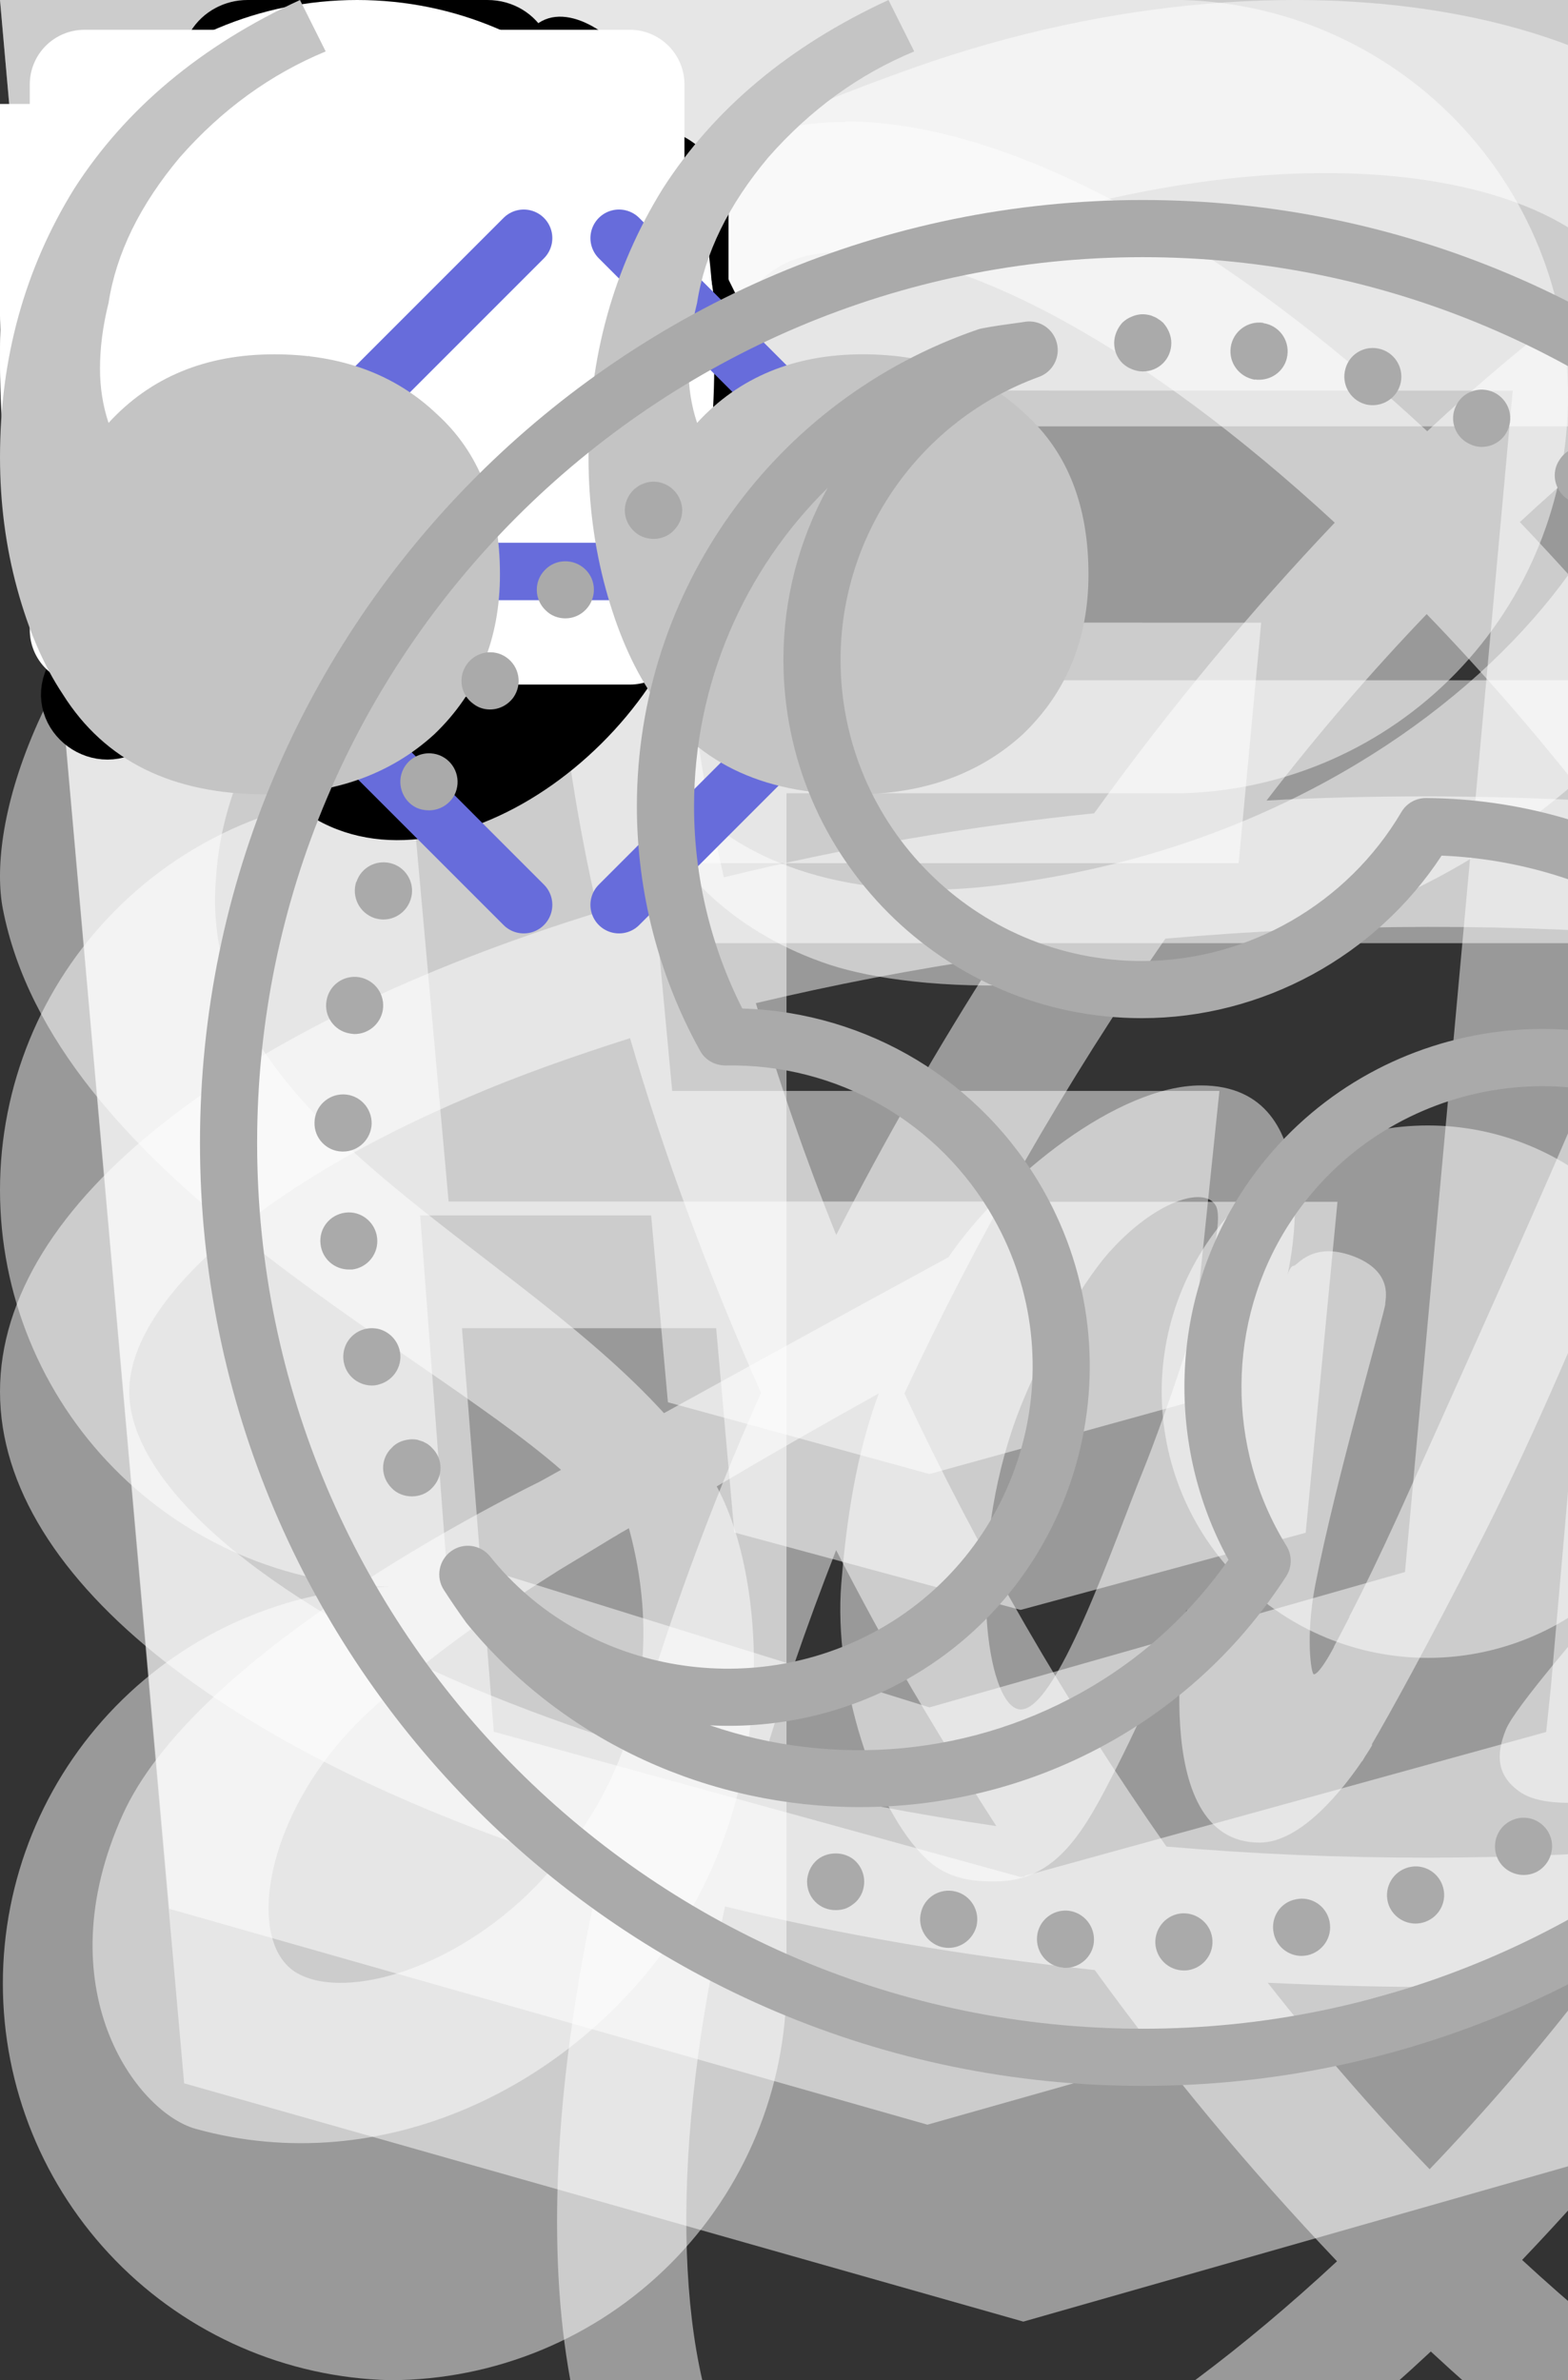<svg width="54.885" height="83.3" viewBox="0 0 54.885 83.3" fill="none" xmlns="http://www.w3.org/2000/svg" >


<rect x="0" y="0" width="54.885" height="83.3" fill="#333333" stroke="none"/>


<!-- Skills -->

<g id="figma">

		<path id="Vector" d="M41.414 27.762C45.023 27.654 48.448 26.144 50.963 23.553C53.478 20.961 54.885 17.492 54.885 13.881C54.885 10.27 53.478 6.801 50.963 4.21C48.448 1.618 45.023 0.108 41.414 0L13.647 0C10.037 0.108 6.612 1.618 4.097 4.21C1.583 6.801 0.176 10.27 0.176 13.881C0.176 17.492 1.583 20.961 4.097 23.553C6.612 26.144 10.037 27.654 13.647 27.762C10.006 27.826 6.535 29.316 3.983 31.913C1.43 34.511 0 38.006 0 41.648C0 45.29 1.43 48.785 3.983 51.382C6.535 53.98 10.006 55.47 13.647 55.533C10.024 55.622 6.579 57.124 4.048 59.718C1.516 62.312 0.1 65.793 0.1 69.417C0.1 73.041 1.516 76.522 4.048 79.115C6.579 81.71 10.024 83.211 13.647 83.3C17.329 83.298 20.86 81.834 23.463 79.23C26.066 76.626 27.529 73.095 27.53 69.413L27.53 27.762L41.414 27.762Z" fill="#FFFFFF" fill-opacity="0.5" fill-rule="nonzero"/>

</g>


<g id="react">

		<path d="M100 48.704C100 42.079 91.704 35.8 78.983 31.908C81.921 18.946 80.617 8.629 74.867 5.325C73.473 4.545 71.897 4.152 70.3 4.188L70.3 8.729C71.237 8.729 71.992 8.917 72.625 9.263C75.396 10.854 76.6 16.904 75.662 24.692C75.438 26.608 75.071 28.625 74.621 30.683C70.361 29.657 66.037 28.915 61.679 28.463C59.083 24.88 56.25 21.476 53.2 18.271C59.846 12.096 66.083 8.713 70.325 8.713L70.325 4.167C64.717 4.167 57.379 8.163 49.958 15.092C42.542 8.209 35.2 4.25 29.596 4.25L29.596 8.792C33.817 8.792 40.075 12.158 46.721 18.292C43.867 21.292 41.013 24.692 38.3 28.463C33.933 28.91 29.601 29.659 25.337 30.704C24.867 28.667 24.521 26.692 24.275 24.796C23.317 17.004 24.5 10.954 27.254 9.346C27.863 8.979 28.658 8.812 29.596 8.812L29.596 4.271C27.887 4.271 26.333 4.638 24.992 5.408C19.262 8.713 17.979 19.004 20.933 31.929C8.254 35.846 0 42.1 0 48.704C0 55.329 8.296 61.608 21.017 65.496C18.079 78.463 19.383 88.779 25.133 92.079C26.458 92.854 28.008 93.221 29.717 93.221C35.325 93.221 42.663 89.225 50.083 82.296C57.5 89.183 64.838 93.138 70.446 93.138C72.055 93.172 73.644 92.778 75.05 91.996C80.779 88.696 82.062 78.404 79.108 65.479C91.746 61.588 100 55.308 100 48.704ZM73.458 35.108C72.667 37.833 71.749 40.519 70.708 43.158C69.005 39.845 67.134 36.62 65.104 33.496C68 33.925 70.792 34.454 73.463 35.108L73.458 35.108ZM64.125 56.817C62.538 59.567 60.904 62.179 59.212 64.604C53.097 65.143 46.946 65.15 40.829 64.625C37.321 59.613 34.252 54.307 31.658 48.767C34.248 43.213 37.304 37.888 40.792 32.85C46.906 32.31 53.055 32.301 59.171 32.825C60.862 35.25 62.517 37.842 64.104 40.575C65.654 43.242 67.062 45.95 68.346 48.683C67.048 51.45 65.64 54.163 64.125 56.817ZM70.708 54.167C71.808 56.896 72.75 59.629 73.521 62.279C70.854 62.933 68.037 63.483 65.125 63.908C67.147 60.756 69.01 57.505 70.708 54.167ZM50.042 75.917C48.146 73.959 46.25 71.779 44.375 69.392C46.208 69.475 48.083 69.538 49.979 69.538C51.896 69.538 53.792 69.496 55.646 69.392C53.812 71.779 51.917 73.959 50.042 75.917ZM34.875 63.908C32.066 63.502 29.276 62.965 26.517 62.3C27.271 59.671 28.208 56.959 29.267 54.25C30.104 55.875 30.983 57.508 31.942 59.142C32.9 60.771 33.875 62.362 34.875 63.908ZM49.938 21.492C51.833 23.45 53.729 25.629 55.604 28.017C53.771 27.933 51.896 27.871 50 27.871C48.083 27.871 46.188 27.913 44.333 28.017C46.167 25.629 48.062 23.45 49.938 21.492ZM34.854 33.5C32.833 36.646 30.969 39.89 29.271 43.221C28.201 40.565 27.262 37.857 26.458 35.108C29.125 34.475 31.942 33.925 34.854 33.5ZM16.408 59.017C9.192 55.942 4.525 51.904 4.525 48.704C4.525 45.504 9.192 41.446 16.408 38.392C18.158 37.638 20.075 36.963 22.054 36.334C23.217 40.325 24.746 44.483 26.637 48.746C24.852 52.755 23.341 56.881 22.117 61.096C20.181 60.497 18.276 59.803 16.408 59.017ZM27.375 88.142C24.604 86.558 23.4 80.5 24.337 72.717C24.562 70.8 24.929 68.779 25.379 66.721C29.371 67.7 33.733 68.454 38.321 68.946C40.917 72.528 43.75 75.933 46.8 79.138C40.154 85.312 33.917 88.696 29.675 88.696C28.875 88.705 28.085 88.516 27.375 88.146L27.375 88.142ZM75.725 72.612C76.683 80.4 75.5 86.454 72.746 88.062C72.138 88.429 71.342 88.592 70.404 88.592C66.183 88.592 59.925 85.229 53.279 79.092C56.133 76.1 58.987 72.696 61.7 68.925C66.067 68.478 70.399 67.729 74.662 66.683C75.133 68.742 75.496 70.717 75.725 72.612ZM83.571 59.017C81.821 59.771 79.904 60.446 77.925 61.075C76.679 56.839 75.148 52.692 73.342 48.663C75.217 44.425 76.721 40.288 77.862 36.312C79.883 36.942 81.796 37.638 83.592 38.392C90.808 41.467 95.475 45.504 95.475 48.704C95.454 51.904 90.787 55.963 83.571 59.017Z" fill="#FFFFFF" fill-opacity="0.5" fill-rule="nonzero"/>
		<path d="M49.979 58.021C52.45 58.021 54.82 57.039 56.567 55.292C58.314 53.545 59.296 51.175 59.296 48.704C59.296 46.233 58.314 43.864 56.567 42.116C54.82 40.369 52.45 39.388 49.979 39.388C47.508 39.388 45.139 40.369 43.391 42.116C41.644 43.864 40.663 46.233 40.663 48.704C40.663 51.175 41.644 53.545 43.391 55.292C45.139 57.039 47.508 58.021 49.979 58.021Z" fill="#FFFFFF" fill-opacity="0.5" fill-rule="nonzero"/>
		
</g>


<g id="html">

		<path id="Vector" d="M0 0L6.445 72.91L35.82 81.25L65.078 72.91L71.65 0L0 0ZM58.105 17.295L57.637 21.904L57.471 23.809L23.154 23.809L23.955 33.008L56.68 33.008L56.357 35.381L54.287 59.033L54.121 60.615L35.859 65.654L35.859 65.684L35.742 65.684L35.713 65.693L35.713 65.684L35.703 65.684L17.285 60.605L16.172 46.484L25.068 46.484L25.703 53.633L35.703 56.338L35.742 56.338L45.703 53.643L46.816 42.06L35.713 42.06L35.713 42.051L15.703 42.051L13.477 17.295L13.31 14.922L58.262 14.922L58.105 17.295Z" fill="#FFFFFF" fill-opacity="0.5" fill-rule="nonzero"/>

</g>


<g id="css">

		<path id="Vector" d="M0 0L65.062 0L59.146 66.808L32.462 74.358L5.925 66.804L0 0ZM52.95 13.671L12.117 13.663L12.775 21.783L44.146 21.792L43.358 30.208L22.783 30.208L23.529 38.179L42.683 38.179L41.55 49.096L32.533 51.587L23.379 49.075L22.792 42.538L14.708 42.538L15.608 54.483L32.533 59.754L49.179 55.017L52.95 13.671Z" fill="#FFFFFF" fill-opacity="0.5" fill-rule="nonzero"/>

</g>


<g id="sass">

		<path id="Vector" d="M86.089 43.112C82.945 43.112 79.845 43.831 77.026 45.221C76.104 43.362 75.151 41.737 74.995 40.518C74.807 39.096 74.604 38.252 74.823 36.565C75.042 34.877 76.026 32.487 76.01 32.315C75.995 32.143 75.792 31.284 73.776 31.268C71.76 31.252 70.026 31.659 69.823 32.19C69.466 33.161 69.189 34.159 68.995 35.174C68.635 37.002 64.967 43.534 62.889 46.94C62.201 45.612 61.623 44.44 61.498 43.502C61.31 42.081 61.107 41.237 61.326 39.549C61.545 37.862 62.529 35.471 62.514 35.299C62.498 35.127 62.295 34.268 60.282 34.252C58.27 34.237 56.532 34.643 56.329 35.174C56.126 35.706 55.907 36.956 55.501 38.159C55.095 39.362 50.204 50.237 48.926 53.065C48.27 54.502 47.707 55.659 47.301 56.44C47.239 56.565 47.192 56.643 47.16 56.706C47.207 56.627 47.239 56.549 47.239 56.581C46.895 57.252 46.692 57.627 46.692 57.627L46.692 57.643C46.426 58.143 46.129 58.596 45.989 58.596C45.895 58.596 45.692 57.284 46.035 55.487C46.77 51.706 48.504 45.831 48.489 45.627C48.473 45.518 48.817 44.502 47.348 43.956C45.926 43.44 45.41 44.299 45.285 44.299C45.16 44.299 45.067 44.612 45.067 44.612C45.067 44.612 46.645 37.987 42.035 37.987C39.16 37.987 35.16 41.143 33.195 44.002C31.96 44.674 29.289 46.127 26.476 47.674L23.242 49.456C23.164 49.377 23.101 49.299 23.023 49.221C17.429 43.252 7.104 39.034 7.542 31.018C7.698 28.096 8.714 20.424 27.398 11.112C42.71 3.487 54.951 5.581 57.06 10.237C60.092 16.877 50.514 29.237 34.614 31.018C28.551 31.69 25.367 29.346 24.57 28.471C23.742 27.549 23.617 27.502 23.304 27.674C22.789 27.956 23.117 28.768 23.304 29.252C23.773 30.487 25.726 32.674 29.054 33.768C31.976 34.721 39.082 35.252 47.673 31.924C57.326 28.206 64.842 17.846 62.635 9.174C60.392 0.362 45.779 -2.529 31.964 2.377C23.729 5.299 14.826 9.893 8.423 15.877C0.814 23.002 -0.402 29.206 0.098 31.799C1.879 41.002 14.564 47.002 19.639 51.44L18.936 51.831C16.389 53.096 6.72 58.159 4.298 63.502C1.564 69.565 4.751 73.909 6.842 74.502C13.373 76.315 20.057 73.049 23.651 67.69C27.245 62.331 26.807 55.331 25.151 52.143C25.135 52.096 25.104 52.065 25.089 52.018C26.963 50.907 28.854 49.824 30.76 48.768C30.135 50.456 29.682 52.487 29.448 55.424C29.167 58.862 30.589 63.315 32.432 65.065C33.245 65.831 34.226 65.846 34.839 65.846C36.995 65.846 37.964 64.065 39.042 61.94C40.37 59.346 41.542 56.331 41.542 56.331C41.542 56.331 40.073 64.487 44.089 64.487C45.557 64.487 47.026 62.596 47.682 61.627L47.682 61.643C47.682 61.643 47.714 61.581 47.792 61.456C47.948 61.221 48.026 61.081 48.026 61.081L48.026 61.034C48.62 60.018 49.917 57.69 51.87 53.846C54.401 48.877 56.82 42.674 56.82 42.674C57.054 44.037 57.379 45.384 57.789 46.706C58.226 48.19 59.148 49.815 59.882 51.393C59.289 52.206 58.929 52.674 58.929 52.674C58.929 52.687 58.935 52.696 58.945 52.706C58.476 53.331 57.945 54.002 57.398 54.659C55.401 57.034 53.023 59.752 52.71 60.534C52.335 61.456 52.429 62.143 53.148 62.674C53.679 63.081 54.617 63.143 55.601 63.065C57.398 62.94 58.664 62.502 59.273 62.221C60.397 61.819 61.459 61.261 62.429 60.565C64.382 59.127 65.57 57.065 65.46 54.346C65.398 52.846 64.914 51.346 64.32 49.94C64.492 49.69 64.679 49.424 64.851 49.159C66.884 46.125 68.716 42.961 70.335 39.687C70.57 41.049 70.892 42.396 71.304 43.718C71.679 44.984 72.414 46.374 73.085 47.734C70.179 50.093 68.382 52.827 67.76 54.624C66.604 57.952 67.51 59.452 69.214 59.796C69.979 59.952 71.073 59.593 71.885 59.249C73.092 58.846 74.229 58.262 75.257 57.515C77.21 56.077 79.101 54.062 78.973 51.327C78.926 50.093 78.582 48.859 78.129 47.671C80.582 46.64 83.77 46.077 87.832 46.546C96.532 47.562 98.235 52.999 97.907 55.265C97.579 57.531 95.751 58.796 95.142 59.171C94.532 59.546 94.345 59.687 94.392 59.968C94.47 60.374 94.751 60.359 95.267 60.265C95.985 60.14 99.829 58.421 100.001 54.218C100.251 48.906 95.142 43.062 86.095 43.109L86.089 43.112ZM19.029 65.721C16.154 68.862 12.126 70.049 10.392 69.049C8.532 67.968 9.267 63.346 12.81 59.999C14.967 57.968 17.748 56.093 19.592 54.937C20.014 54.687 20.623 54.312 21.373 53.859C21.434 53.82 21.497 53.783 21.561 53.749C21.701 53.656 21.857 53.577 22.014 53.484C23.307 58.234 22.061 62.421 19.029 65.718L19.029 65.721ZM40.023 51.44C39.023 53.893 36.917 60.143 35.632 59.815C34.539 59.534 33.867 54.768 35.414 50.081C36.195 47.721 37.851 44.909 38.835 43.815C40.414 42.049 42.148 41.487 42.554 42.19C43.101 43.112 40.648 49.909 40.023 51.44ZM57.367 59.721C56.945 59.94 56.554 60.081 56.367 59.971C56.226 59.893 56.539 59.596 56.539 59.596C56.539 59.596 58.71 57.268 59.57 56.206C60.07 55.581 60.648 54.846 61.273 54.034C61.273 54.112 61.289 54.19 61.289 54.284C61.27 57.081 58.582 58.971 57.364 59.721L57.367 59.721ZM70.742 56.674C70.429 56.456 70.476 55.721 71.523 53.44C71.929 52.549 72.867 51.049 74.492 49.612C74.676 50.156 74.776 50.724 74.789 51.299C74.773 54.815 72.257 56.127 70.742 56.674Z" fill="#FFFFFF" fill-opacity="0.5" fill-rule="nonzero"/>

</g>


<!--About Icon-->

<g id="download">

	<path id="Vector" d="M9.335 11L9.335 1L9.335 11M12.668 7.667L9.335 11L6.001 7.667L9.335 11" stroke="#FFFFFF" stroke-opacity="1" stroke-width="2" stroke-linejoin="round" fill="none"/>
	<path id="Vector" d="M1.001 12.667L1.519 14.738C1.609 15.098 1.817 15.418 2.11 15.647C2.403 15.876 2.764 16 3.135 16L15.534 16C15.905 16 16.266 15.876 16.559 15.647C16.852 15.418 17.06 15.098 17.151 14.738L17.668 12.667" stroke="#FFFFFF" stroke-opacity="1" stroke-width="2" stroke-linejoin="round" stroke-linecap="round" fill="none"/>

</g>


<g id="mail">

	<path id="Vector" d="M18.125 3.125L1.875 3.125C1.529 3.125 1.25 3.404 1.25 3.75L1.25 16.25C1.25 16.596 1.529 16.875 1.875 16.875L18.125 16.875C18.471 16.875 18.75 16.596 18.75 16.25L18.75 3.75C18.75 3.404 18.471 3.125 18.125 3.125ZM16.547 5.252L10.385 10.047C10.232 10.166 10.02 10.166 9.867 10.047L3.703 5.252C3.68 5.234 3.663 5.209 3.654 5.181C3.646 5.153 3.646 5.123 3.656 5.095C3.665 5.067 3.683 5.043 3.707 5.026C3.731 5.009 3.76 5 3.789 5L16.461 5C16.49 5 16.519 5.009 16.543 5.026C16.567 5.043 16.585 5.067 16.594 5.095C16.604 5.123 16.604 5.153 16.596 5.181C16.587 5.209 16.57 5.234 16.547 5.252Z" fill="#FFFFFF" fill-opacity="1" fill-rule="nonzero"/>

</g>


<!--Work Icon-->

<g id="computer">

		<path id="Vector" d="M4.5 7.375C4.5 6.593 4.816 5.842 5.379 5.289C5.941 4.736 6.704 4.425 7.5 4.425L22.5 4.425C23.296 4.425 24.059 4.736 24.621 5.289C25.184 5.842 25.5 6.593 25.5 7.375L25.5 19.175C25.5 19.957 25.184 20.708 24.621 21.261C24.059 21.814 23.296 22.125 22.5 22.125L19.17 22.125L19.355 22.846L20.561 24.032C20.77 24.238 20.913 24.501 20.971 24.787C21.029 25.073 20.999 25.37 20.886 25.639C20.772 25.909 20.58 26.139 20.333 26.301C20.087 26.463 19.797 26.55 19.5 26.55L10.5 26.55C10.203 26.55 9.913 26.463 9.667 26.301C9.42 26.139 9.228 25.909 9.114 25.639C9.001 25.37 8.971 25.073 9.029 24.787C9.087 24.501 9.23 24.238 9.44 24.032L10.646 22.846L10.83 22.125L7.5 22.125C6.704 22.125 5.941 21.814 5.379 21.261C4.816 20.708 4.5 19.957 4.5 19.175L4.5 7.375ZM13.156 17.7L7.5 17.7L7.5 7.375L22.5 7.375L22.5 17.7L13.156 17.7Z" fill-opacity="1" fill-rule="evenodd" fill="currentColor"/>

</g>


<g id="paint">

		<path id="Vector" d="M24.33 20.585C25.896 14.838 22.188 8.903 16.096 7.298C9.217 5.484 -0.546 10.195 1.626 16.238C2.346 18.237 3.732 18.705 6.346 18.741L6.51 18.744C7.891 18.761 8.28 18.849 8.397 19.035C8.587 19.342 8.59 19.83 8.376 21.174C8.274 21.808 8.241 22.029 8.202 22.376C7.963 24.487 8.326 26.133 9.732 27.622C14.124 32.273 22.561 27.072 24.33 20.585ZM4.455 15.253C3.361 12.214 10.359 8.838 15.319 10.145C19.845 11.338 22.558 15.682 21.432 19.82C20.175 24.433 14.259 28.08 11.931 25.613C11.211 24.852 11.032 24.038 11.184 22.7C11.215 22.414 11.245 22.217 11.34 21.629C11.668 19.569 11.664 18.628 10.953 17.491C10.062 16.064 9.003 15.824 6.547 15.793L6.388 15.79C4.942 15.771 4.599 15.654 4.453 15.253L4.455 15.253Z"  fill-opacity="1" fill-rule="evenodd" fill="currentColor"/>
		<path id="Vector" d="M9 14.75C8.503 14.75 8.026 14.556 7.674 14.21C7.323 13.864 7.125 13.395 7.125 12.906C7.125 12.417 7.323 11.948 7.674 11.602C8.026 11.257 8.503 11.062 9 11.062C9.497 11.062 9.974 11.257 10.326 11.602C10.678 11.948 10.875 12.417 10.875 12.906C10.875 13.395 10.678 13.864 10.326 14.21C9.974 14.556 9.497 14.75 9 14.75Z"  fill-opacity="1" fill-rule="nonzero" fill="currentColor"/>
		<path id="Vector" d="M14.625 14.75C14.128 14.75 13.651 14.556 13.299 14.21C12.947 13.864 12.75 13.395 12.75 12.906C12.75 12.417 12.947 11.948 13.299 11.602C13.651 11.257 14.128 11.062 14.625 11.062C15.122 11.062 15.599 11.257 15.951 11.602C16.302 11.948 16.5 12.417 16.5 12.906C16.5 13.395 16.302 13.864 15.951 14.21C15.599 14.556 15.122 14.75 14.625 14.75Z" fill-opacity="1" fill-rule="nonzero" fill="currentColor"/>
		<path id="Vector" d="M18.375 19.175C17.878 19.175 17.401 18.981 17.049 18.635C16.698 18.289 16.5 17.82 16.5 17.331C16.5 16.842 16.698 16.373 17.049 16.028C17.401 15.682 17.878 15.488 18.375 15.488C18.872 15.488 19.349 15.682 19.701 16.028C20.052 16.373 20.25 16.842 20.25 17.331C20.25 17.82 20.052 18.289 19.701 18.635C19.349 18.981 18.872 19.175 18.375 19.175Z" fill="currentColor" fill-opacity="1" fill-rule="nonzero"/>
		<path id="Vector" d="M16.125 24.337C15.628 24.337 15.151 24.143 14.799 23.797C14.447 23.452 14.25 22.983 14.25 22.494C14.25 22.005 14.447 21.536 14.799 21.19C15.151 20.844 15.628 20.65 16.125 20.65C16.622 20.65 17.099 20.844 17.451 21.19C17.802 21.536 18 22.005 18 22.494C18 22.983 17.802 23.452 17.451 23.797C17.099 24.143 16.622 24.337 16.125 24.337Z" fill="currentColor" fill-opacity="1" fill-rule="nonzero"/>
		<path id="Vector" d="M21.555 5.317C21.733 5.224 21.928 5.166 22.129 5.149C22.33 5.131 22.533 5.153 22.725 5.214C22.917 5.275 23.094 5.374 23.247 5.504C23.399 5.634 23.523 5.792 23.611 5.971L29.751 18.361C29.854 18.584 29.866 18.836 29.786 19.068C29.706 19.299 29.539 19.492 29.319 19.606C29.1 19.721 28.844 19.75 28.604 19.686C28.364 19.622 28.158 19.47 28.027 19.262L20.965 7.359C20.864 7.188 20.799 6.998 20.773 6.801C20.748 6.605 20.764 6.405 20.819 6.214C20.874 6.024 20.968 5.846 21.095 5.692C21.221 5.538 21.378 5.41 21.556 5.317L21.555 5.317Z" fill="currentColor" fill-opacity="1" fill-rule="nonzero"/>
		<path id="Vector" d="M18.805 5.139C19.536 6.489 20.765 6.866 21.953 6.245C23.139 5.626 23.509 4.412 22.779 3.062C21.945 1.516 20.157 0.115 18.972 0.733C17.787 1.353 17.97 3.593 18.807 5.139L18.805 5.139ZM20.13 4.446C19.864 3.921 19.701 3.352 19.65 2.769C19.628 2.525 19.637 2.279 19.677 2.037L19.704 2.05C19.779 2.086 20.012 2.192 20.308 2.425C20.762 2.781 21.212 3.304 21.454 3.754C21.798 4.388 21.701 4.707 21.247 4.944C20.797 5.18 20.474 5.08 20.13 4.447L20.13 4.446Z" fill="currentColor" fill-opacity="1" fill-rule="evenodd"/>

</g>


<g id="lighting">

		<path id="Vector" d="M17.06 1L8.665 1C8.196 1 7.762 1.236 7.528 1.617L1.176 12.011C0.675 12.829 1.305 13.851 2.311 13.851L6.597 13.851L2.56 23.764C1.976 25.018 3.553 26.165 4.613 25.258L21 10.011L12.438 10.011L18.105 2.97C18.756 2.16 18.142 1 17.06 1Z"  stroke-opacity="1" stroke-width="2" stroke-linejoin="round" stroke="currentColor" fill="transparent"/>

</g>


<!--Contact Icon-->

<g id="dribble">

		<path id="Vector" d="M22.122 16.498C21.595 17.765 20.823 18.915 19.849 19.882C18.884 20.846 17.738 21.61 16.477 22.131C15.216 22.651 13.864 22.918 12.5 22.917C6.747 22.917 2.083 18.253 2.083 12.5C2.08 9.829 3.106 7.259 4.948 5.325C5.92 4.3 7.091 3.483 8.39 2.926C9.688 2.368 11.087 2.082 12.5 2.083C13.864 2.081 15.216 2.349 16.477 2.869C17.738 3.39 18.884 4.154 19.849 5.118C20.823 6.085 21.595 7.235 22.122 8.502C22.648 9.769 22.918 11.128 22.917 12.5C22.918 13.872 22.648 15.231 22.122 16.498Z" stroke="#FFFFFF" stroke-opacity="1" stroke-width="2" stroke-linejoin="round"/>
		<path id="Vector" d="M22.917 12.5C21.397 12.5 17.204 11.927 13.452 13.575C9.375 15.365 6.423 18.141 5.137 19.868" stroke="#FFFFFF" stroke-opacity="1" stroke-width="2" stroke-linejoin="round" stroke-linecap="round"/>
		<path id="Vector" d="M8.594 2.841C10.224 4.345 13.781 8.177 15.104 11.979C16.427 15.782 16.917 20.458 17.219 21.789" stroke="#FFFFFF" stroke-opacity="1" stroke-width="2" stroke-linejoin="round" stroke-linecap="round"/>
		<path id="Vector" d="M2.164 11.198C4.131 11.317 9.34 11.424 12.673 10C16.007 8.577 18.875 5.958 19.859 5.128" stroke="#FFFFFF" stroke-opacity="1" stroke-width="2" stroke-linejoin="round" stroke-linecap="round"/>
		<path id="Vector" d="M2.865 16.465C3.782 18.687 5.438 20.525 7.552 21.669" stroke="#FFFFFF" stroke-opacity="1" stroke-width="2" stroke-linejoin="round" stroke-linecap="round"/>
		<path id="Vector" d="M2.083 12.5C2.08 9.829 3.106 7.259 4.948 5.325" stroke="#FFFFFF" stroke-opacity="1" stroke-width="2" stroke-linejoin="round" stroke-linecap="round"/>
		<path id="Vector" d="M12.5 2.083C11.087 2.082 9.688 2.368 8.39 2.926C7.091 3.483 5.92 4.3 4.948 5.325" stroke="#FFFFFF" stroke-opacity="1" stroke-width="2" stroke-linejoin="round" stroke-linecap="round"/>
		<path id="Vector" d="M16.667 2.95C17.853 3.469 18.932 4.204 19.849 5.118C20.823 6.085 21.595 7.235 22.122 8.502C22.648 9.769 22.919 11.128 22.917 12.5C22.917 13.783 22.685 15.011 22.26 16.146" stroke="#FFFFFF" stroke-opacity="1" stroke-width="2" stroke-linejoin="round" stroke-linecap="round"/>
		<path id="Vector" d="M12.5 22.917C13.864 22.919 15.216 22.651 16.477 22.131C17.738 21.61 18.884 20.846 19.849 19.882" stroke="#FFFFFF" stroke-opacity="1" stroke-width="2" stroke-linejoin="round" stroke-linecap="round"/>

</g>


<g id="upwork2">

		<path id="Vector" d="M19.336 13.705C18.188 13.705 17.11 13.22 16.134 12.427L16.369 11.309L16.377 11.264C16.593 10.076 17.26 8.078 19.335 8.078C20.082 8.078 20.798 8.375 21.326 8.903C21.854 9.431 22.151 10.147 22.151 10.894C22.149 11.64 21.852 12.355 21.325 12.882C20.797 13.409 20.081 13.705 19.335 13.705L19.336 13.705ZM19.336 5.229C16.691 5.229 14.636 6.946 13.802 9.774C12.533 7.866 11.564 5.571 11.003 3.638L8.155 3.638L8.155 11.047C8.153 11.751 7.873 12.425 7.376 12.922C6.879 13.419 6.205 13.699 5.502 13.701C4.799 13.699 4.125 13.418 3.628 12.921C3.131 12.424 2.85 11.751 2.848 11.047L2.848 3.638L0 3.638L0 11.047C0 14.083 2.47 16.569 5.502 16.569C8.537 16.569 11.003 14.084 11.003 11.047L11.003 9.806C11.556 10.958 12.236 12.13 13.062 13.163L11.316 21.362L14.23 21.362L15.495 15.413C16.602 16.121 17.876 16.569 19.337 16.569C22.462 16.569 25.001 14.013 25.001 10.892C25.001 7.767 22.462 5.228 19.337 5.228L19.336 5.229Z" fill="#FFFFFF" fill-opacity="1" fill-rule="nonzero"/>

</g>


<g id="youtube">

		<path id="Vector" d="M24.48 6.778C24.338 6.273 24.062 5.816 23.682 5.455C23.291 5.083 22.811 4.817 22.288 4.682C20.332 4.167 12.494 4.167 12.494 4.167C9.227 4.13 5.96 4.293 2.713 4.656C2.19 4.801 1.712 5.073 1.319 5.448C0.934 5.819 0.655 6.276 0.509 6.777C0.159 8.664 -0.012 10.581 0.001 12.5C-0.012 14.418 0.158 16.334 0.509 18.223C0.652 18.722 0.93 19.177 1.316 19.545C1.703 19.913 2.184 20.178 2.713 20.319C4.695 20.834 12.494 20.834 12.494 20.834C15.766 20.871 19.037 20.707 22.288 20.344C22.811 20.209 23.291 19.943 23.682 19.571C24.067 19.203 24.341 18.746 24.479 18.248C24.838 16.361 25.013 14.444 25.001 12.524C25.028 10.596 24.853 8.669 24.48 6.777L24.48 6.778ZM10.003 16.067L10.003 8.935L16.524 12.501L10.003 16.067Z" fill="#FFFFFF" fill-opacity="1" fill-rule="nonzero"/>

</g>


<g id="linkedin">

	<path id="Vector" d="M1.042 2.956C1.042 2.449 1.243 1.962 1.602 1.603C1.962 1.243 2.448 1.042 2.956 1.042L22.042 1.042C22.293 1.041 22.543 1.091 22.775 1.187C23.008 1.283 23.219 1.424 23.397 1.601C23.575 1.779 23.716 1.991 23.813 2.223C23.909 2.456 23.959 2.705 23.958 2.956L23.958 22.042C23.959 22.294 23.909 22.543 23.813 22.775C23.717 23.008 23.576 23.219 23.398 23.397C23.22 23.575 23.009 23.716 22.776 23.813C22.544 23.909 22.294 23.959 22.043 23.958L2.956 23.958C2.705 23.958 2.456 23.909 2.223 23.813C1.991 23.716 1.78 23.575 1.602 23.397C1.424 23.219 1.283 23.008 1.187 22.776C1.091 22.543 1.042 22.294 1.042 22.043L1.042 2.956ZM10.113 9.779L13.216 9.779L13.216 11.338C13.664 10.442 14.809 9.636 16.531 9.636C19.832 9.636 20.615 11.42 20.615 14.694L20.615 20.758L17.274 20.758L17.274 15.44C17.274 13.575 16.826 12.523 15.689 12.523C14.11 12.523 13.454 13.657 13.454 15.44L13.454 20.758L10.113 20.758L10.113 9.779ZM4.383 20.616L7.725 20.616L7.725 9.636L4.383 9.636L4.383 20.615L4.383 20.616ZM8.203 6.054C8.209 6.34 8.159 6.625 8.053 6.891C7.948 7.157 7.791 7.4 7.591 7.604C7.391 7.809 7.152 7.971 6.888 8.082C6.624 8.193 6.341 8.251 6.055 8.251C5.769 8.251 5.485 8.193 5.221 8.082C4.958 7.971 4.719 7.809 4.519 7.604C4.318 7.4 4.161 7.157 4.056 6.891C3.951 6.625 3.9 6.34 3.906 6.054C3.919 5.493 4.15 4.958 4.552 4.565C4.954 4.173 5.493 3.953 6.055 3.953C6.616 3.953 7.156 4.173 7.557 4.565C7.959 4.958 8.191 5.493 8.203 6.054Z" fill="#FFFFFF" fill-opacity="1" fill-rule="evenodd"/>

</g>


<g id="github">

		<path id="Vector" d="M12.5 0C5.594 0 0 5.594 0 12.5C0 18.031 3.578 22.703 8.547 24.359C9.172 24.469 9.406 24.094 9.406 23.766C9.406 23.469 9.391 22.484 9.391 21.438C6.25 22.016 5.438 20.672 5.188 19.969C5.047 19.609 4.438 18.5 3.906 18.203C3.469 17.969 2.844 17.391 3.891 17.375C4.875 17.359 5.578 18.281 5.812 18.656C6.938 20.547 8.734 20.016 9.453 19.688C9.562 18.875 9.891 18.328 10.25 18.016C7.469 17.703 4.562 16.625 4.562 11.844C4.562 10.484 5.047 9.359 5.844 8.484C5.719 8.172 5.281 6.891 5.969 5.172C5.969 5.172 7.016 4.844 9.406 6.453C10.406 6.172 11.469 6.031 12.531 6.031C13.594 6.031 14.656 6.172 15.656 6.453C18.047 4.828 19.094 5.172 19.094 5.172C19.781 6.891 19.344 8.172 19.219 8.484C20.016 9.359 20.5 10.469 20.5 11.844C20.5 16.641 17.578 17.703 14.797 18.016C15.25 18.406 15.641 19.156 15.641 20.328C15.641 22 15.625 23.344 15.625 23.766C15.625 24.094 15.859 24.484 16.484 24.359C18.966 23.522 21.122 21.927 22.65 19.799C24.177 17.672 24.999 15.119 25 12.5C25 5.594 19.406 0 12.5 0Z" fill="#FFFFFF" fill-opacity="1" fill-rule="evenodd"/>

</g>


<!--Othets Icon-->

<g id="arrow-right">

		<path id="Vector" d="M6.667 20L33.333 20" stroke="#676CDB" stroke-opacity="1" stroke-width="2" stroke-linejoin="round" stroke-linecap="round"/>
		<path id="Vector" d="M21.667 8.333L33.333 20L21.667 31.667" stroke="#676CDB" stroke-opacity="1" stroke-width="2" stroke-linejoin="round" stroke-linecap="round" fill="none"/>

</g>


<g id="arrow-left">

	<path id="Vector" d="M33.333 20L6.667 20" stroke="#676CDB" stroke-opacity="1" stroke-width="2" stroke-linejoin="round" stroke-linecap="round"/>
	<path id="Vector" d="M18.333 31.667L6.667 20L18.333 8.333" stroke="#676CDB" stroke-opacity="1" stroke-width="2" stroke-linejoin="round" stroke-linecap="round" fill="none"/>

</g>


<g id="quotation-marks">

		<path id="“" d="M29.9 27.8C26.633 27.8 24.267 26.633 22.8 24.3C22.133 23.3 21.6 22.067 21.2 20.6C20.8 19.133 20.6 17.6 20.6 16C20.6 12.533 21.467 9.4 23.2 6.6C25 3.8 27.633 1.6 31.1 2.28882e-05L32 1.8C30.067 2.6 28.367 3.833 26.9 5.5C25.5 7.167 24.667 8.867 24.4 10.6C24.2 11.4 24.1 12.167 24.1 12.9C24.1 13.567 24.2 14.2 24.4 14.8C25.867 13.2 27.8 12.4 30.2 12.4C32.533 12.4 34.433 13.1 35.9 14.5C37.367 15.833 38.1 17.7 38.1 20.1C38.1 22.367 37.333 24.233 35.8 25.7C34.267 27.1 32.3 27.8 29.9 27.8ZM9.3 27.8C6.033 27.8 3.667 26.633 2.2 24.3C1.533 23.3 1 22.067 0.6 20.6C0.2 19.133 -9.53674e-07 17.6 -9.53674e-07 16C-9.53674e-07 12.533 0.867 9.4 2.6 6.6C4.4 3.8 7.033 1.6 10.5 2.28882e-05L11.4 1.8C9.467 2.6 7.767 3.833 6.3 5.5C4.9 7.167 4.067 8.867 3.8 10.6C3.6 11.4 3.5 12.167 3.5 12.9C3.5 13.567 3.6 14.2 3.8 14.8C5.267 13.2 7.2 12.4 9.6 12.4C11.933 12.4 13.833 13.1 15.3 14.5C16.767 15.833 17.5 17.7 17.5 20.1C17.5 22.367 16.733 24.233 15.2 25.7C13.667 27.1 11.7 27.8 9.3 27.8Z" fill="#C4C4C4" fill-opacity="1" fill-rule="evenodd"/>

</g>


<g id="logo">
<path d="M40,7c-18.196,0 -33,14.804 -33,33c0,18.196 14.804,33 33,33c18.196,0 33,-14.804 33,-33c0,-18.196 -14.804,-33 -33,-33zM40,9c17.094,0 31,13.906 31,31c0,17.094 -13.906,31 -31,31c-17.094,0 -31,-13.906 -31,-31c0,-17.094 13.906,-31 31,-31zM39.9,11.004c-0.096,0.01 -0.191,0.036 -0.281,0.076c-0.13,0.05 -0.23,0.119 -0.33,0.209c-0.09,0.1 -0.159,0.21 -0.209,0.33c-0.05,0.12 -0.08,0.251 -0.08,0.381c0,0.27 0.099,0.521 0.289,0.711c0.1,0.09 0.2,0.159 0.33,0.209c0.12,0.05 0.251,0.08 0.381,0.08c0.27,0 0.521,-0.1 0.711,-0.289c0.189,-0.19 0.289,-0.441 0.289,-0.711c0,-0.13 -0.03,-0.259 -0.08,-0.379c-0.05,-0.12 -0.121,-0.23 -0.211,-0.33c-0.05,-0.04 -0.1,-0.089 -0.16,-0.119c-0.05,-0.04 -0.11,-0.072 -0.17,-0.092c-0.06,-0.031 -0.119,-0.05 -0.189,-0.061c-0.095,-0.021 -0.193,-0.026 -0.289,-0.016zM35.885,11.262l-0.291,0.041c-0.408,0.056 -0.816,0.111 -1.217,0.189c-0.046,0.009 -0.093,0.02 -0.137,0.035c-7.146,2.448 -11.947,9.156 -11.947,16.693c0,2.988 0.766,5.945 2.211,8.553c0.18,0.324 0.504,0.512 0.893,0.516c3.899,-0.075 7.485,1.981 9.391,5.361c2.856,5.063 1.061,11.508 -4.002,14.365c-4.555,2.568 -10.412,1.476 -13.629,-2.541c-0.332,-0.417 -0.932,-0.499 -1.363,-0.189c-0.433,0.311 -0.547,0.907 -0.26,1.354c0.24,0.374 0.49,0.739 0.789,1.156c3.441,4.208 8.57,6.45 13.775,6.449c3.143,0 6.317,-0.817 9.162,-2.512c2.327,-1.387 4.265,-3.258 5.758,-5.561c0.211,-0.324 0.215,-0.741 0.012,-1.07c-2.125,-3.434 -2.097,-7.843 0.072,-11.232c3.136,-4.896 9.667,-6.328 14.564,-3.195c4.094,2.621 5.925,7.872 4.354,12.486c-0.169,0.497 0.077,1.041 0.561,1.244c0.482,0.206 1.043,-0.002 1.279,-0.475l0.113,-0.223c0.218,-0.431 0.434,-0.864 0.658,-1.395c2.561,-7.784 -0.644,-16.531 -7.621,-20.799c-2.725,-1.668 -5.868,-2.561 -9.092,-2.582h-0.008c-0.354,0 -0.679,0.186 -0.859,0.492c-1.893,3.214 -5.373,5.211 -9.084,5.211c-5.815,0 -10.545,-4.732 -10.545,-10.545c0,-4.41 2.79,-8.387 6.945,-9.898c0.482,-0.175 0.752,-0.685 0.627,-1.182c-0.124,-0.497 -0.598,-0.819 -1.109,-0.748zM44.221,11.299c-0.55,-0.08 -1.061,0.3 -1.141,0.85c-0.08,0.551 0.3,1.051 0.85,1.141v-0.01c0.049,0.01 0.091,0.01 0.141,0.01c0.49,0 0.921,-0.35 0.99,-0.85c0.08,-0.55 -0.3,-1.051 -0.84,-1.131zM47.943,12.184c-0.388,0.042 -0.731,0.31 -0.844,0.707c-0.16,0.53 0.141,1.09 0.67,1.25c0.089,0.03 0.191,0.039 0.281,0.039c0.43,0 0.829,-0.279 0.959,-0.709c0.16,-0.53 -0.14,-1.09 -0.67,-1.25c-0.133,-0.04 -0.267,-0.051 -0.396,-0.037zM51.904,13.637c-0.391,-0.015 -0.772,0.199 -0.943,0.574c-0.241,0.5 -0.021,1.098 0.479,1.328c0.141,0.069 0.281,0.102 0.42,0.102c0.381,0 0.74,-0.21 0.91,-0.58c0.231,-0.5 0.02,-1.09 -0.48,-1.33c-0.125,-0.058 -0.255,-0.089 -0.385,-0.094zM55.602,15.652c-0.383,-0.071 -0.787,0.085 -1.012,0.438c-0.31,0.45 -0.181,1.071 0.279,1.381c0.17,0.11 0.36,0.17 0.551,0.17c0.32,0 0.64,-0.161 0.83,-0.451c0.31,-0.46 0.181,-1.079 -0.279,-1.389c-0.115,-0.075 -0.242,-0.125 -0.369,-0.148zM22.926,16.859c-0.082,-0.004 -0.164,0.002 -0.246,0.02c-0.059,0.01 -0.129,0.032 -0.189,0.061c-0.061,0.021 -0.121,0.05 -0.172,0.09c-0.049,0.039 -0.108,0.079 -0.148,0.119c-0.191,0.19 -0.301,0.451 -0.301,0.711c0,0.271 0.111,0.52 0.301,0.709c0.18,0.19 0.44,0.291 0.711,0.291c0.26,0 0.517,-0.1 0.697,-0.291c0.19,-0.189 0.301,-0.438 0.301,-0.709c0,-0.26 -0.112,-0.521 -0.301,-0.711c-0.172,-0.172 -0.407,-0.277 -0.652,-0.289zM28.971,17.074c-0.994,1.809 -1.549,3.868 -1.549,6.014c0,6.917 5.628,12.545 12.545,12.545c4.218,0 8.185,-2.166 10.494,-5.689c2.664,0.11 5.249,0.891 7.508,2.273c3.989,2.441 6.588,6.532 7.334,10.961c-0.995,-2.082 -2.547,-3.904 -4.559,-5.191c-5.825,-3.732 -13.595,-2.023 -17.324,3.803c-2.464,3.849 -2.609,8.804 -0.42,12.799c-1.275,1.813 -2.875,3.299 -4.764,4.424c-4.151,2.474 -9.08,2.848 -13.385,1.369c2.354,0.122 4.759,-0.405 6.916,-1.623c6.025,-3.401 8.16,-11.067 4.762,-17.09c-2.167,-3.841 -6.167,-6.242 -10.547,-6.375c-1.106,-2.184 -1.688,-4.617 -1.688,-7.072c0,-4.285 1.749,-8.267 4.676,-11.146zM58.594,18.133c-0.258,0.013 -0.51,0.123 -0.695,0.328c-0.369,0.42 -0.33,1.05 0.08,1.42c0.191,0.17 0.431,0.25 0.67,0.25c0.27,0 0.551,-0.11 0.74,-0.33c0.37,-0.41 0.34,-1.05 -0.07,-1.41c-0.204,-0.185 -0.467,-0.27 -0.725,-0.258zM19.768,19.643c-0.255,0.005 -0.507,0.107 -0.697,0.307c-0.39,0.399 -0.37,1.03 0.029,1.41c0.19,0.191 0.439,0.281 0.689,0.281c0.26,0 0.521,-0.101 0.721,-0.311c0.38,-0.4 0.371,-1.03 -0.029,-1.41c-0.2,-0.19 -0.458,-0.282 -0.713,-0.277zM61.574,21.068c-0.255,-0.022 -0.519,0.052 -0.734,0.232c-0.42,0.349 -0.479,0.98 -0.119,1.41c0.19,0.229 0.48,0.349 0.76,0.348c0.23,0 0.46,-0.069 0.65,-0.229c0.42,-0.35 0.478,-0.98 0.119,-1.41c-0.175,-0.21 -0.421,-0.329 -0.676,-0.352zM16.986,22.842c-0.251,0.044 -0.486,0.183 -0.646,0.408c-0.321,0.451 -0.22,1.071 0.24,1.391c0.17,0.13 0.37,0.189 0.57,0.189c0.32,0 0.62,-0.15 0.82,-0.42c0.321,-0.46 0.21,-1.08 -0.24,-1.4c-0.225,-0.161 -0.493,-0.212 -0.744,-0.168zM63.713,24.383c-0.129,0.019 -0.256,0.064 -0.373,0.137c-0.469,0.29 -0.61,0.909 -0.32,1.379c0.19,0.301 0.51,0.471 0.85,0.471c0.18,0 0.361,-0.04 0.521,-0.141c0.47,-0.29 0.62,-0.909 0.33,-1.379c-0.217,-0.352 -0.622,-0.525 -1.008,-0.467zM15.088,26.365c-0.39,-0.026 -0.779,0.177 -0.967,0.545c-0.25,0.49 -0.051,1.1 0.439,1.35c0.15,0.07 0.299,0.099 0.451,0.1c0.37,0 0.717,-0.198 0.898,-0.539c0.25,-0.5 0.051,-1.1 -0.439,-1.35c-0.123,-0.062 -0.253,-0.097 -0.383,-0.105zM65.74,27.996c-0.131,0.001 -0.263,0.029 -0.391,0.084c-0.51,0.21 -0.741,0.801 -0.52,1.311c0.16,0.38 0.529,0.599 0.92,0.6c0.13,0 0.261,-0.02 0.391,-0.08c0.509,-0.221 0.739,-0.801 0.529,-1.311c-0.164,-0.383 -0.538,-0.608 -0.93,-0.604zM13.344,30.182c-0.389,0.031 -0.738,0.288 -0.865,0.678h-0.01c-0.17,0.531 0.112,1.091 0.641,1.271c0.101,0.03 0.21,0.05 0.311,0.049c0.42,0 0.808,-0.269 0.949,-0.689c0.18,-0.521 -0.109,-1.092 -0.629,-1.262c-0.133,-0.043 -0.267,-0.057 -0.396,-0.047zM67.213,31.857c-0.128,-0.019 -0.262,-0.012 -0.395,0.023c-0.539,0.14 -0.849,0.689 -0.709,1.219c0.12,0.45 0.521,0.751 0.971,0.75c0.08,0 0.17,-0.01 0.25,-0.031c0.529,-0.139 0.849,-0.689 0.709,-1.229c-0.106,-0.398 -0.441,-0.677 -0.826,-0.732zM12.578,34.201c-0.54,-0.091 -1.058,0.268 -1.148,0.818c-0.099,0.54 0.271,1.06 0.811,1.15c0.06,0.01 0.118,0.019 0.168,0.02c0.479,0 0.9,-0.34 0.99,-0.83c0.091,-0.55 -0.27,-1.058 -0.82,-1.158zM67.824,35.889c-0.26,0.001 -0.52,0.096 -0.705,0.281c-0.09,0.09 -0.17,0.2 -0.221,0.32c-0.049,0.119 -0.068,0.251 -0.068,0.391c0,0.13 0.018,0.259 0.068,0.379c0.051,0.12 0.12,0.23 0.221,0.32c0.09,0.1 0.2,0.172 0.32,0.221c0.12,0.049 0.25,0.068 0.391,0.068c0.27,0 0.519,-0.099 0.699,-0.289c0.19,-0.19 0.301,-0.439 0.301,-0.699c0,-0.14 -0.03,-0.261 -0.08,-0.391c-0.05,-0.12 -0.121,-0.23 -0.221,-0.32c-0.185,-0.19 -0.445,-0.282 -0.705,-0.281zM12.029,38.301c-0.551,-0.01 -1.01,0.428 -1.02,0.979c-0.019,0.55 0.419,1.011 0.969,1.021h0.031c0.54,0 0.98,-0.431 1,-0.971c0.01,-0.56 -0.43,-1.019 -0.98,-1.029zM12.09,42.439c-0.55,0.07 -0.939,0.561 -0.869,1.111c0.06,0.51 0.49,0.879 0.99,0.879h0.119c0.55,-0.07 0.938,-0.569 0.869,-1.119c-0.07,-0.55 -0.569,-0.94 -1.109,-0.871zM13.145,46.492c-0.128,-0.017 -0.262,-0.01 -0.395,0.027c-0.537,0.149 -0.843,0.694 -0.699,1.23c0.12,0.45 0.53,0.74 0.969,0.74c0.08,0 0.169,-0.012 0.26,-0.041c0.529,-0.15 0.849,-0.699 0.699,-1.229c-0.112,-0.398 -0.449,-0.677 -0.834,-0.729zM14.316,50.379c-0.096,0.011 -0.193,0.035 -0.287,0.07c-0.12,0.05 -0.228,0.12 -0.318,0.221c-0.191,0.179 -0.301,0.438 -0.301,0.699c0,0.27 0.111,0.521 0.301,0.711c0.18,0.189 0.438,0.289 0.709,0.289c0.26,0 0.519,-0.099 0.699,-0.289c0.19,-0.19 0.301,-0.441 0.301,-0.711c0,-0.261 -0.112,-0.519 -0.301,-0.699c-0.04,-0.05 -0.1,-0.091 -0.15,-0.131c-0.05,-0.03 -0.11,-0.061 -0.17,-0.09c-0.059,-0.021 -0.128,-0.04 -0.189,-0.061c-0.1,-0.02 -0.197,-0.021 -0.293,-0.01zM62.525,55.482c-0.099,0.009 -0.195,0.031 -0.285,0.066c-0.12,0.05 -0.23,0.131 -0.32,0.221c-0.101,0.09 -0.171,0.2 -0.221,0.33c-0.051,0.12 -0.08,0.249 -0.08,0.379c0,0.261 0.111,0.512 0.301,0.701c0.189,0.191 0.44,0.299 0.711,0.299c0.26,0 0.508,-0.108 0.697,-0.299c0.1,-0.09 0.171,-0.2 0.221,-0.32c0.049,-0.119 0.07,-0.251 0.07,-0.381c0,-0.13 -0.02,-0.259 -0.07,-0.379c-0.05,-0.13 -0.131,-0.24 -0.221,-0.33c-0.04,-0.05 -0.098,-0.091 -0.148,-0.121c-0.05,-0.04 -0.11,-0.07 -0.17,-0.1c-0.059,-0.02 -0.13,-0.041 -0.191,-0.051c-0.095,-0.02 -0.194,-0.024 -0.293,-0.016zM59.93,58.639c-0.256,0.001 -0.511,0.101 -0.701,0.301c-0.389,0.39 -0.388,1.02 0.012,1.41c0.19,0.19 0.449,0.291 0.699,0.291c0.261,0 0.52,-0.101 0.709,-0.301c0.39,-0.389 0.381,-1.03 -0.01,-1.41c-0.195,-0.195 -0.453,-0.292 -0.709,-0.291zM56.957,61.383c-0.253,-0.036 -0.516,0.023 -0.736,0.188c-0.45,0.33 -0.531,0.961 -0.201,1.4c0.2,0.259 0.5,0.398 0.799,0.398c0.211,0 0.422,-0.069 0.602,-0.199c0.439,-0.33 0.529,-0.96 0.199,-1.4c-0.17,-0.22 -0.409,-0.35 -0.662,-0.387zM53.23,63.619c-0.129,0.014 -0.258,0.053 -0.381,0.121c-0.479,0.259 -0.661,0.869 -0.4,1.359c0.18,0.33 0.53,0.52 0.881,0.52c0.16,0 0.33,-0.039 0.479,-0.119c0.48,-0.27 0.66,-0.879 0.4,-1.359c-0.203,-0.367 -0.59,-0.562 -0.979,-0.521zM29.25,64.865c-0.263,0 -0.526,0.095 -0.711,0.285c-0.09,0.091 -0.159,0.2 -0.209,0.32c-0.05,0.13 -0.08,0.249 -0.08,0.379c0,0.271 0.099,0.522 0.289,0.711c0.189,0.19 0.44,0.289 0.711,0.289c0.13,0 0.261,-0.019 0.381,-0.068c0.12,-0.051 0.229,-0.131 0.33,-0.221c0.189,-0.189 0.289,-0.44 0.289,-0.711c0,-0.26 -0.109,-0.518 -0.289,-0.699c-0.185,-0.19 -0.448,-0.285 -0.711,-0.285zM49.604,65.32c-0.13,-0.007 -0.263,0.013 -0.393,0.061c-0.521,0.189 -0.791,0.768 -0.602,1.289c0.151,0.399 0.53,0.649 0.939,0.65c0.111,0 0.231,-0.021 0.34,-0.061c0.521,-0.19 0.791,-0.758 0.602,-1.279c-0.142,-0.39 -0.498,-0.64 -0.887,-0.66zM33.051,66.18c-0.386,0.059 -0.713,0.343 -0.811,0.74c-0.14,0.54 0.191,1.081 0.721,1.221h0.01c0.08,0.02 0.159,0.029 0.238,0.029c0.45,0 0.851,-0.311 0.971,-0.76c0.13,-0.54 -0.201,-1.081 -0.73,-1.211c-0.135,-0.035 -0.27,-0.039 -0.398,-0.02zM45.756,66.465c-0.127,-0.025 -0.261,-0.024 -0.396,0.006c-0.54,0.1 -0.889,0.63 -0.779,1.17c0.09,0.48 0.51,0.81 0.98,0.811c0.06,0 0.129,-0.011 0.199,-0.021c0.54,-0.12 0.888,-0.64 0.779,-1.18c-0.083,-0.412 -0.401,-0.712 -0.783,-0.785zM37.391,66.869c-0.55,-0.051 -1.04,0.35 -1.09,0.9c-0.05,0.55 0.347,1.04 0.898,1.09c0.029,0.011 0.062,0.01 0.102,0.01c0.5,0 0.938,-0.388 0.988,-0.898c0.05,-0.55 -0.348,-1.042 -0.898,-1.102zM41.389,66.961c-0.55,0.03 -0.969,0.499 -0.949,1.049c0.031,0.54 0.471,0.951 1,0.951h0.051c0.55,-0.03 0.979,-0.501 0.949,-1.051c-0.029,-0.551 -0.501,-0.97 -1.051,-0.949z" fill="#aaaaaa" fill-rule="nonzero" stroke="none" stroke-width="1" stroke-linecap="butt" stroke-linejoin="miter" stroke-miterlimit="10" stroke-dasharray="" stroke-dashoffset="0" font-family="none" font-weight="none" font-size="none" text-anchor="none" style="mix-blend-mode: normal"></path>

</g>

</svg>
